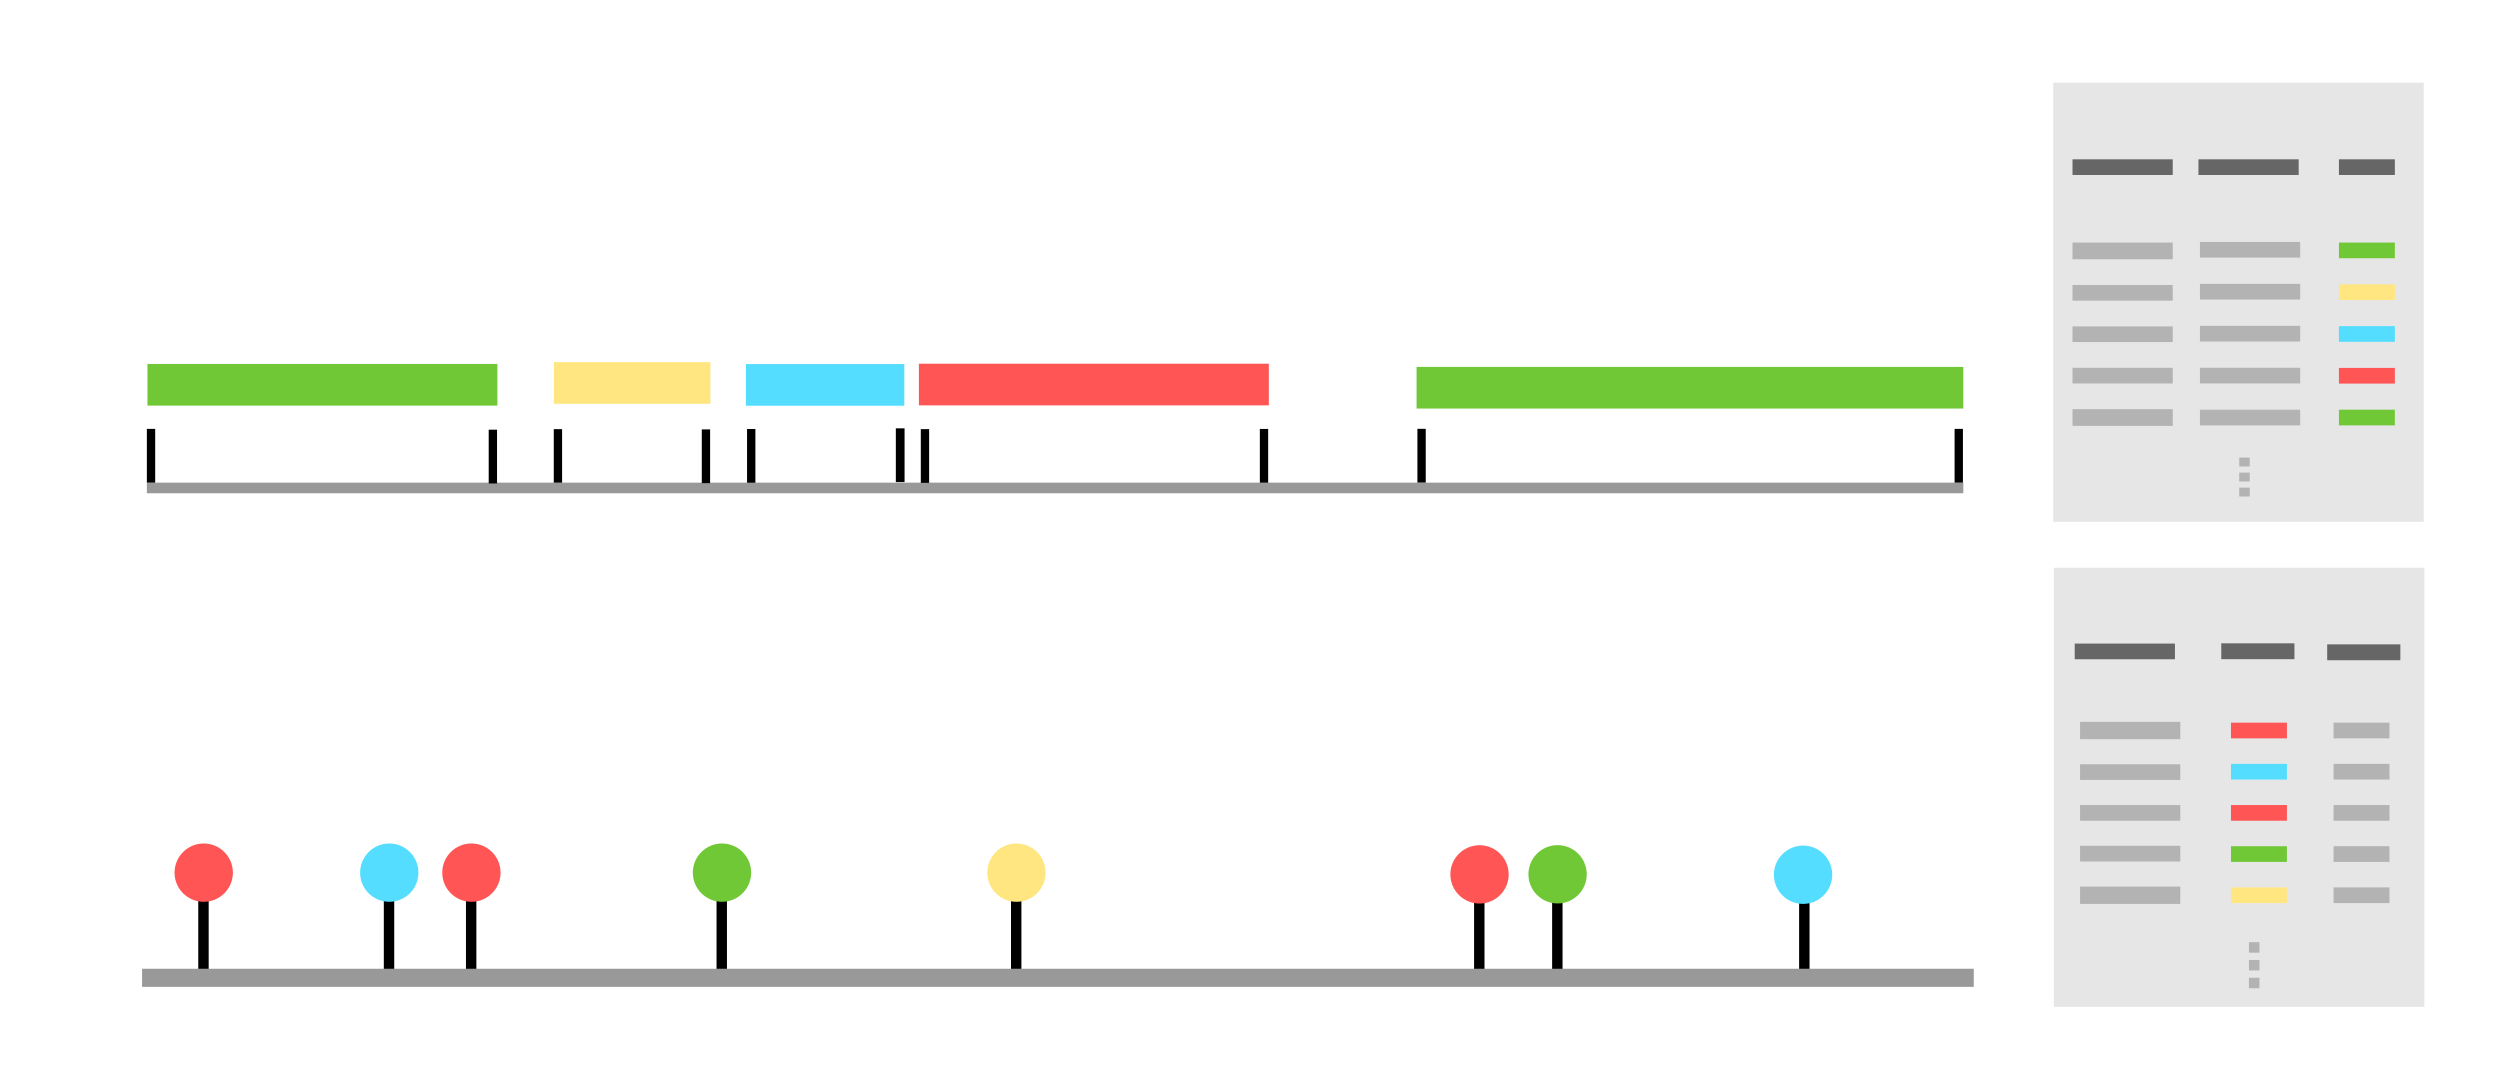 <?xml version="1.0" encoding="UTF-8" standalone="no"?>
<svg
   width="300mm"
   height="130mm"
   viewBox="0 0 300 130"
   version="1.1"
   id="svg8"
   inkscape:version="1.1 (c4e8f9ed74, 2021-05-24)"
   sodipodi:docname="datasets.svg"
   xmlns:inkscape="http://www.inkscape.org/namespaces/inkscape"
   xmlns:sodipodi="http://sodipodi.sourceforge.net/DTD/sodipodi-0.dtd"
   xmlns="http://www.w3.org/2000/svg"
   xmlns:svg="http://www.w3.org/2000/svg"
   xmlns:rdf="http://www.w3.org/1999/02/22-rdf-syntax-ns#"
   xmlns:cc="http://creativecommons.org/ns#"
   xmlns:dc="http://purl.org/dc/elements/1.1/">
  <defs
     id="defs2">
    <marker
       style="overflow:visible;"
       id="Arrow1Lend"
       refX="0.0"
       refY="0.0"
       orient="auto"
       inkscape:stockid="Arrow1Lend"
       inkscape:isstock="true">
      <path
         transform="scale(0.8) rotate(180) translate(12.5,0)"
         style="fill-rule:evenodd;stroke:#000000;stroke-width:1pt;stroke-opacity:1;fill:#000000;fill-opacity:1"
         d="M 0.0,0.0 L 5.0,-5.0 L -12.5,0.0 L 5.0,5.0 L 0.0,0.0 z "
         id="path910" />
    </marker>
    <marker
       style="overflow:visible"
       id="Arrow2Lstart"
       refX="0.0"
       refY="0.0"
       orient="auto"
       inkscape:stockid="Arrow2Lstart"
       inkscape:isstock="true">
      <path
         transform="scale(1.1) translate(1,0)"
         d="M 8.719,4.034 L -2.207,0.016 L 8.719,-4.002 C 6.973,-1.63 6.983,1.616 8.719,4.034 z "
         style="fill-rule:evenodd;stroke-width:0.625;stroke-linejoin:round;stroke:#000000;stroke-opacity:1;fill:#000000;fill-opacity:1"
         id="path925" />
    </marker>
    <marker
       style="overflow:visible"
       id="Arrow1Lend-3"
       refX="0"
       refY="0"
       orient="auto"
       inkscape:stockid="Arrow1Lend"
       inkscape:isstock="true">
      <path
         transform="matrix(-0.8,0,0,-0.8,-10,0)"
         style="fill:#000000;fill-opacity:1;fill-rule:evenodd;stroke:#000000;stroke-width:1pt;stroke-opacity:1"
         d="M 0,0 5,-5 -12.5,0 5,5 Z"
         id="path910-6" />
    </marker>
  </defs>
  <sodipodi:namedview
     id="base"
     pagecolor="#ffffff"
     bordercolor="#666666"
     borderopacity="1.0"
     inkscape:pageopacity="0.0"
     inkscape:pageshadow="2"
     inkscape:zoom="0.68919241"
     inkscape:cx="732.01619"
     inkscape:cy="485.35067"
     inkscape:document-units="mm"
     inkscape:current-layer="layer2"
     inkscape:document-rotation="0"
     showgrid="false"
     inkscape:window-width="952"
     inkscape:window-height="1045"
     inkscape:window-x="961"
     inkscape:window-y="28"
     inkscape:window-maximized="0"
     inkscape:pagecheckerboard="0"
     inkscape:lockguides="true" />
  <g
     inkscape:label="Layer 1"
     inkscape:groupmode="layer"
     id="layer1" />
  <g
     inkscape:groupmode="layer"
     id="layer2"
     inkscape:label="Layer 2"
     style="display:inline">
    <rect
       style="fill:#000000;fill-opacity:1;stroke-width:0.015;stroke-miterlimit:4;stroke-dasharray:none"
       id="rect1124-3-3"
       width="1"
       height="6.451"
       x="66.452"
       y="51.498"
       inkscape:transform-center-x="6.1692712"
       inkscape:transform-center-y="-0.28324932" />
    <rect
       style="fill:#e6e6e6;stroke-width:0.092"
       id="rect834"
       width="44.465"
       height="52.694"
       x="246.463"
       y="68.131" />
    <rect
       style="fill:#999999;stroke-width:0.078"
       id="rect836-3"
       width="217.977"
       height="1.274"
       x="17.623"
       y="57.918" />
    <rect
       style="fill:#e6e6e6;stroke-width:0.092"
       id="rect834-6"
       width="44.465"
       height="52.694"
       x="246.382"
       y="9.922" />
    <rect
       style="fill:#71c837;stroke-width:0.065"
       id="rect878"
       width="41.991"
       height="5"
       x="17.696"
       y="43.675" />
    <rect
       style="fill:#ffe680;stroke-width:0.043;fill-opacity:1"
       id="rect878-7"
       width="18.786"
       height="5"
       x="66.465"
       y="43.458" />
    <rect
       style="fill:#55ddff;stroke-width:0.043"
       id="rect878-5"
       width="19.009"
       height="5"
       x="89.508"
       y="43.687" />
    <rect
       style="fill:#ff5555;stroke-width:0.065"
       id="rect878-3"
       width="41.991"
       height="5"
       x="110.268"
       y="43.645" />
    <g
       id="g1375">
      <rect
         style="fill:#666666;stroke-width:0.036"
         id="rect933"
         width="12.027"
         height="1.881"
         x="248.701"
         y="19.117" />
      <rect
         style="fill:#666666;stroke-width:0.036"
         id="rect933-5"
         width="12.027"
         height="1.881"
         x="263.814"
         y="19.117" />
      <rect
         style="fill:#666666;stroke-width:0.027"
         id="rect933-6"
         width="6.712"
         height="1.881"
         x="280.671"
         y="19.117" />
    </g>
    <rect
       style="fill:#000000;fill-opacity:1;stroke-width:0.015;stroke-miterlimit:4;stroke-dasharray:none"
       id="rect1124-3"
       width="1"
       height="6.451"
       x="58.645"
       y="51.563"
       inkscape:transform-center-x="6.1692712"
       inkscape:transform-center-y="-0.28324932" />
    <rect
       style="fill:#000000;fill-opacity:1;stroke-width:0.034;stroke-miterlimit:4;stroke-dasharray:none"
       id="rect1166"
       width="1.25"
       height="10.106"
       x="121.32"
       y="107.25" />
    <circle
       style="fill:#ffe680;fill-opacity:1;stroke-width:0.029;stroke-miterlimit:4;stroke-dasharray:none"
       id="path1168"
       cx="121.975"
       cy="104.717"
       r="3.5" />
    <rect
       style="fill:#000000;fill-opacity:1;stroke-width:0.034;stroke-miterlimit:4;stroke-dasharray:none"
       id="rect1166-2"
       width="1.25"
       height="10.106"
       x="85.984"
       y="107.25" />
    <circle
       style="fill:#71c837;fill-opacity:1;stroke-width:0.029;stroke-miterlimit:4;stroke-dasharray:none"
       id="path1168-9"
       cx="86.639"
       cy="104.717"
       r="3.5" />
    <rect
       style="fill:#000000;fill-opacity:1;stroke-width:0.034;stroke-miterlimit:4;stroke-dasharray:none"
       id="rect1166-3"
       width="1.25"
       height="10.106"
       x="55.915"
       y="107.25" />
    <circle
       style="fill:#ff5555;fill-opacity:1;stroke-width:0.029;stroke-miterlimit:4;stroke-dasharray:none"
       id="path1168-1"
       cx="56.57"
       cy="104.717"
       r="3.5" />
    <rect
       style="fill:#000000;fill-opacity:1;stroke-width:0.034;stroke-miterlimit:4;stroke-dasharray:none"
       id="rect1166-9"
       width="1.25"
       height="10.106"
       x="46.058"
       y="107.25" />
    <circle
       style="fill:#55ddff;fill-opacity:1;stroke-width:0.029;stroke-miterlimit:4;stroke-dasharray:none"
       id="path1168-4"
       cx="46.713"
       cy="104.717"
       r="3.5" />
    <rect
       style="fill:#000000;fill-opacity:1;stroke-width:0.034;stroke-miterlimit:4;stroke-dasharray:none"
       id="rect1166-7"
       width="1.25"
       height="9.708"
       x="23.791"
       y="107.25" />
    <a
       id="a88"
       transform="matrix(1.064,0,0,1.064,2.662,-7.379)">
      <circle
         style="fill:#ff5555;fill-opacity:1;stroke-width:0.027;stroke-miterlimit:4;stroke-dasharray:none"
         id="path1168-8"
         cx="20.474"
         cy="105.355"
         r="3.29" />
    </a>
    <g
       id="g1380">
      <rect
         style="fill:#666666;stroke-width:0.036"
         id="rect933-4"
         width="12.027"
         height="1.881"
         x="248.965"
         y="77.23" />
      <rect
         style="fill:#666666;fill-opacity:1;stroke-width:0.021;stroke-miterlimit:4;stroke-dasharray:none"
         id="rect1252"
         width="8.779"
         height="1.904"
         x="266.553"
         y="77.198" />
      <rect
         style="fill:#666666;fill-opacity:1;stroke-width:0.021;stroke-miterlimit:4;stroke-dasharray:none"
         id="rect1252-5"
         width="8.779"
         height="1.904"
         x="279.264"
         y="77.322" />
    </g>
    <rect
       style="fill:#71c837;fill-opacity:1;stroke-width:0.079"
       id="rect1122-0"
       width="6.712"
       height="1.881"
       x="267.718"
       y="101.547" />
    <rect
       style="fill:#ff5555;fill-opacity:1;stroke-width:0.027"
       id="rect933-6-1-7-3"
       width="6.712"
       height="1.881"
       x="267.718"
       y="86.721" />
    <rect
       style="fill:#ff5555;fill-opacity:1;stroke-width:0.027"
       id="rect933-6-1-7-6"
       width="6.712"
       height="1.881"
       x="267.718"
       y="96.605" />
    <rect
       style="fill:#55ddff;fill-opacity:1;stroke-width:0.027"
       id="rect933-6-1-6-1"
       width="6.712"
       height="1.881"
       x="267.718"
       y="91.663" />
    <rect
       style="fill:#ffe680;fill-opacity:1;stroke-width:0.027;stroke-miterlimit:4;stroke-dasharray:none"
       id="rect933-6-1-0-0"
       width="6.712"
       height="1.881"
       x="267.718"
       y="106.489" />
    <rect
       style="fill:#b3b3b3;stroke-width:0.038"
       id="rect933-2-63"
       width="12.027"
       height="2.08"
       x="249.607"
       y="86.621" />
    <rect
       style="fill:#b3b3b3;stroke-width:0.036"
       id="rect933-2-20"
       width="12.027"
       height="1.881"
       x="249.607"
       y="91.712" />
    <rect
       style="fill:#b3b3b3;stroke-width:0.036"
       id="rect933-2-61"
       width="12.027"
       height="1.881"
       x="249.607"
       y="96.605" />
    <rect
       style="fill:#b3b3b3;stroke-width:0.036"
       id="rect933-2-5"
       width="12.027"
       height="1.881"
       x="249.607"
       y="101.497" />
    <rect
       style="fill:#b3b3b3;stroke-width:0.038"
       id="rect933-2-54"
       width="12.027"
       height="2.08"
       x="249.607"
       y="106.39" />
    <rect
       style="fill:#b3b3b3;stroke-width:0.027"
       id="rect933-6-1-2-6"
       width="6.712"
       height="1.881"
       x="280.028"
       y="86.721" />
    <rect
       style="fill:#b3b3b3;stroke-width:0.027"
       id="rect933-6-1-2-5"
       width="6.712"
       height="1.881"
       x="280.028"
       y="91.663" />
    <rect
       style="fill:#b3b3b3;stroke-width:0.027"
       id="rect933-6-1-2-69"
       width="6.712"
       height="1.881"
       x="280.028"
       y="96.605" />
    <rect
       style="fill:#b3b3b3;stroke-width:0.027"
       id="rect933-6-1-2-3"
       width="6.712"
       height="1.881"
       x="280.028"
       y="101.547" />
    <rect
       style="fill:#b3b3b3;stroke-width:0.027"
       id="rect933-6-1-2-7"
       width="6.712"
       height="1.881"
       x="280.028"
       y="106.489" />
    <g
       id="g189-9"
       transform="matrix(1,0,0,0.844,14.946,10.473)">
      <rect
         style="fill:#b3b3b3;stroke-width:0.947"
         id="rect112-1"
         width="1.26"
         height="1.259"
         x="253.761"
         y="52.654" />
      <rect
         style="fill:#b3b3b3;stroke-width:0.947"
         id="rect112-3-2"
         width="1.26"
         height="1.259"
         x="253.761"
         y="54.789" />
      <rect
         style="fill:#b3b3b3;stroke-width:0.947"
         id="rect112-6-7"
         width="1.26"
         height="1.259"
         x="253.761"
         y="56.924" />
    </g>
    <g
       id="g189-9-8"
       transform="translate(16.113,60.407)">
      <rect
         style="fill:#b3b3b3;stroke-width:0.947"
         id="rect112-1-7"
         width="1.26"
         height="1.259"
         x="253.761"
         y="52.654" />
      <rect
         style="fill:#b3b3b3;stroke-width:0.947"
         id="rect112-3-2-9"
         width="1.26"
         height="1.259"
         x="253.761"
         y="54.789" />
      <rect
         style="fill:#b3b3b3;stroke-width:0.947"
         id="rect112-6-7-2"
         width="1.26"
         height="1.259"
         x="253.761"
         y="56.924" />
    </g>
    <rect
       style="fill:#000000;fill-opacity:1;stroke-width:0.015;stroke-miterlimit:4;stroke-dasharray:none"
       id="rect1124-3-6"
       width="1"
       height="6.451"
       x="84.214"
       y="51.528"
       inkscape:transform-center-x="6.1692712"
       inkscape:transform-center-y="-0.28324932" />
    <rect
       style="fill:#000000;fill-opacity:1;stroke-width:0.015;stroke-miterlimit:4;stroke-dasharray:none"
       id="rect1124-3-7"
       width="1"
       height="6.451"
       x="89.646"
       y="51.48"
       inkscape:transform-center-x="6.1692712"
       inkscape:transform-center-y="-0.28324932" />
    <rect
       style="fill:#000000;fill-opacity:1;stroke-width:0.016;stroke-miterlimit:4;stroke-dasharray:none"
       id="rect1124-3-5"
       width="1.048"
       height="6.451"
       x="107.5"
       y="51.401"
       inkscape:transform-center-x="6.4676811"
       inkscape:transform-center-y="-0.28324932" />
    <rect
       style="fill:#000000;fill-opacity:1;stroke-width:0.015;stroke-miterlimit:4;stroke-dasharray:none"
       id="rect1124-3-35"
       width="1"
       height="6.451"
       x="110.496"
       y="51.495"
       inkscape:transform-center-x="6.1692712"
       inkscape:transform-center-y="-0.28324932" />
    <rect
       style="fill:#000000;fill-opacity:1;stroke-width:0.015;stroke-miterlimit:4;stroke-dasharray:none"
       id="rect1124-3-62"
       width="1"
       height="6.451"
       x="17.623"
       y="51.467"
       inkscape:transform-center-x="6.1692712"
       inkscape:transform-center-y="-0.28324932" />
    <rect
       style="display:inline;fill:#000000;fill-opacity:1;stroke-width:0.015;stroke-miterlimit:4;stroke-dasharray:none"
       id="rect1124-3-35-9"
       width="1"
       height="6.451"
       x="151.181"
       y="51.473"
       inkscape:transform-center-x="6.1692712"
       inkscape:transform-center-y="-0.28324932" />
    <rect
       style="fill:#000000;fill-opacity:1;stroke-width:0.034;stroke-miterlimit:4;stroke-dasharray:none"
       id="rect1166-2-2"
       width="1.25"
       height="10.106"
       x="186.256"
       y="107.477" />
    <circle
       style="fill:#71c837;fill-opacity:1;stroke-width:0.029;stroke-miterlimit:4;stroke-dasharray:none"
       id="path1168-9-7"
       cx="186.911"
       cy="104.916"
       r="3.5" />
    <rect
       style="fill:#000000;fill-opacity:1;stroke-width:0.034;stroke-miterlimit:4;stroke-dasharray:none"
       id="rect1166-3-9"
       width="1.25"
       height="10.106"
       x="176.889"
       y="107.49" />
    <circle
       style="fill:#ff5555;fill-opacity:1;stroke-width:0.029;stroke-miterlimit:4;stroke-dasharray:none"
       id="path1168-1-3"
       cx="177.544"
       cy="104.927"
       r="3.5" />
    <rect
       style="fill:#000000;fill-opacity:1;stroke-width:0.034;stroke-miterlimit:4;stroke-dasharray:none"
       id="rect1166-9-0"
       width="1.25"
       height="10.106"
       x="215.894"
       y="107.539" />
    <circle
       style="fill:#55ddff;fill-opacity:1;stroke-width:0.029;stroke-miterlimit:4;stroke-dasharray:none"
       id="path1168-4-6"
       cx="216.368"
       cy="104.97"
       r="3.5" />
    <rect
       style="display:inline;fill:#71c837;stroke-width:0.081"
       id="rect878-2"
       width="65.611"
       height="5"
       x="169.989"
       y="44.026" />
    <rect
       style="display:inline;fill:#000000;fill-opacity:1;stroke-width:0.015;stroke-miterlimit:4;stroke-dasharray:none"
       id="rect1124-3-35-9-6"
       width="1"
       height="6.451"
       x="234.551"
       y="51.467"
       inkscape:transform-center-x="6.1692712"
       inkscape:transform-center-y="-0.28324932" />
    <rect
       style="display:inline;fill:#000000;fill-opacity:1;stroke-width:0.015;stroke-miterlimit:4;stroke-dasharray:none"
       id="rect1124-3-35-9-1"
       width="1"
       height="6.451"
       x="170.089"
       y="51.459"
       inkscape:transform-center-x="6.1692712"
       inkscape:transform-center-y="-0.28324932" />
    <rect
       style="fill:#999999;stroke-width:0.107"
       id="rect836"
       width="219.803"
       height="2.174"
       x="17.048"
       y="116.249" />
    <rect
       style="fill:#b3b3b3;stroke-width:0.037"
       id="rect933-2"
       width="12.027"
       height="2.005"
       x="248.701"
       y="29.107" />
    <rect
       style="fill:#b3b3b3;stroke-width:0.036"
       id="rect933-5-9"
       width="12.027"
       height="1.881"
       x="263.994"
       y="29.032" />
    <rect
       style="fill:#b3b3b3;stroke-width:0.036"
       id="rect933-2-3"
       width="12.027"
       height="1.881"
       x="248.701"
       y="34.199" />
    <rect
       style="fill:#b3b3b3;stroke-width:0.036"
       id="rect933-5-9-6"
       width="12.027"
       height="1.881"
       x="263.994"
       y="34.065" />
    <rect
       style="fill:#ffe680;fill-opacity:1;stroke-width:0.027;stroke-miterlimit:4;stroke-dasharray:none"
       id="rect933-6-1-0"
       width="6.712"
       height="1.881"
       x="280.671"
       y="34.122" />
    <rect
       style="fill:#b3b3b3;stroke-width:0.036"
       id="rect933-2-6"
       width="12.027"
       height="1.881"
       x="248.701"
       y="39.167" />
    <rect
       style="fill:#b3b3b3;stroke-width:0.036"
       id="rect933-5-9-2"
       width="12.027"
       height="1.881"
       x="263.994"
       y="39.098" />
    <rect
       style="fill:#55ddff;fill-opacity:1;stroke-width:0.027"
       id="rect933-6-1-6"
       width="6.712"
       height="1.881"
       x="280.671"
       y="39.136" />
    <rect
       style="fill:#b3b3b3;stroke-width:0.036"
       id="rect933-2-1"
       width="12.027"
       height="1.881"
       x="248.701"
       y="44.135" />
    <rect
       style="fill:#b3b3b3;stroke-width:0.036"
       id="rect933-5-9-8"
       width="12.027"
       height="1.881"
       x="263.994"
       y="44.131" />
    <rect
       style="fill:#ff5555;fill-opacity:1;stroke-width:0.027"
       id="rect933-6-1-7"
       width="6.712"
       height="1.881"
       x="280.671"
       y="44.15" />
    <rect
       style="fill:#71c837;fill-opacity:1;stroke-width:0.079"
       id="rect1122"
       width="6.712"
       height="1.881"
       x="280.671"
       y="29.107" />
    <rect
       style="display:inline;fill:#b3b3b3;stroke-width:0.037"
       id="rect933-2-1-3"
       width="12.027"
       height="2.005"
       x="248.701"
       y="49.103" />
    <rect
       style="display:inline;fill:#b3b3b3;stroke-width:0.036"
       id="rect933-5-9-8-6"
       width="12.027"
       height="1.881"
       x="263.994"
       y="49.164" />
    <rect
       style="display:inline;fill:#71c837;fill-opacity:1;stroke-width:0.079"
       id="rect1122-3"
       width="6.712"
       height="1.881"
       x="280.671"
       y="49.164" />
  </g>
</svg>
